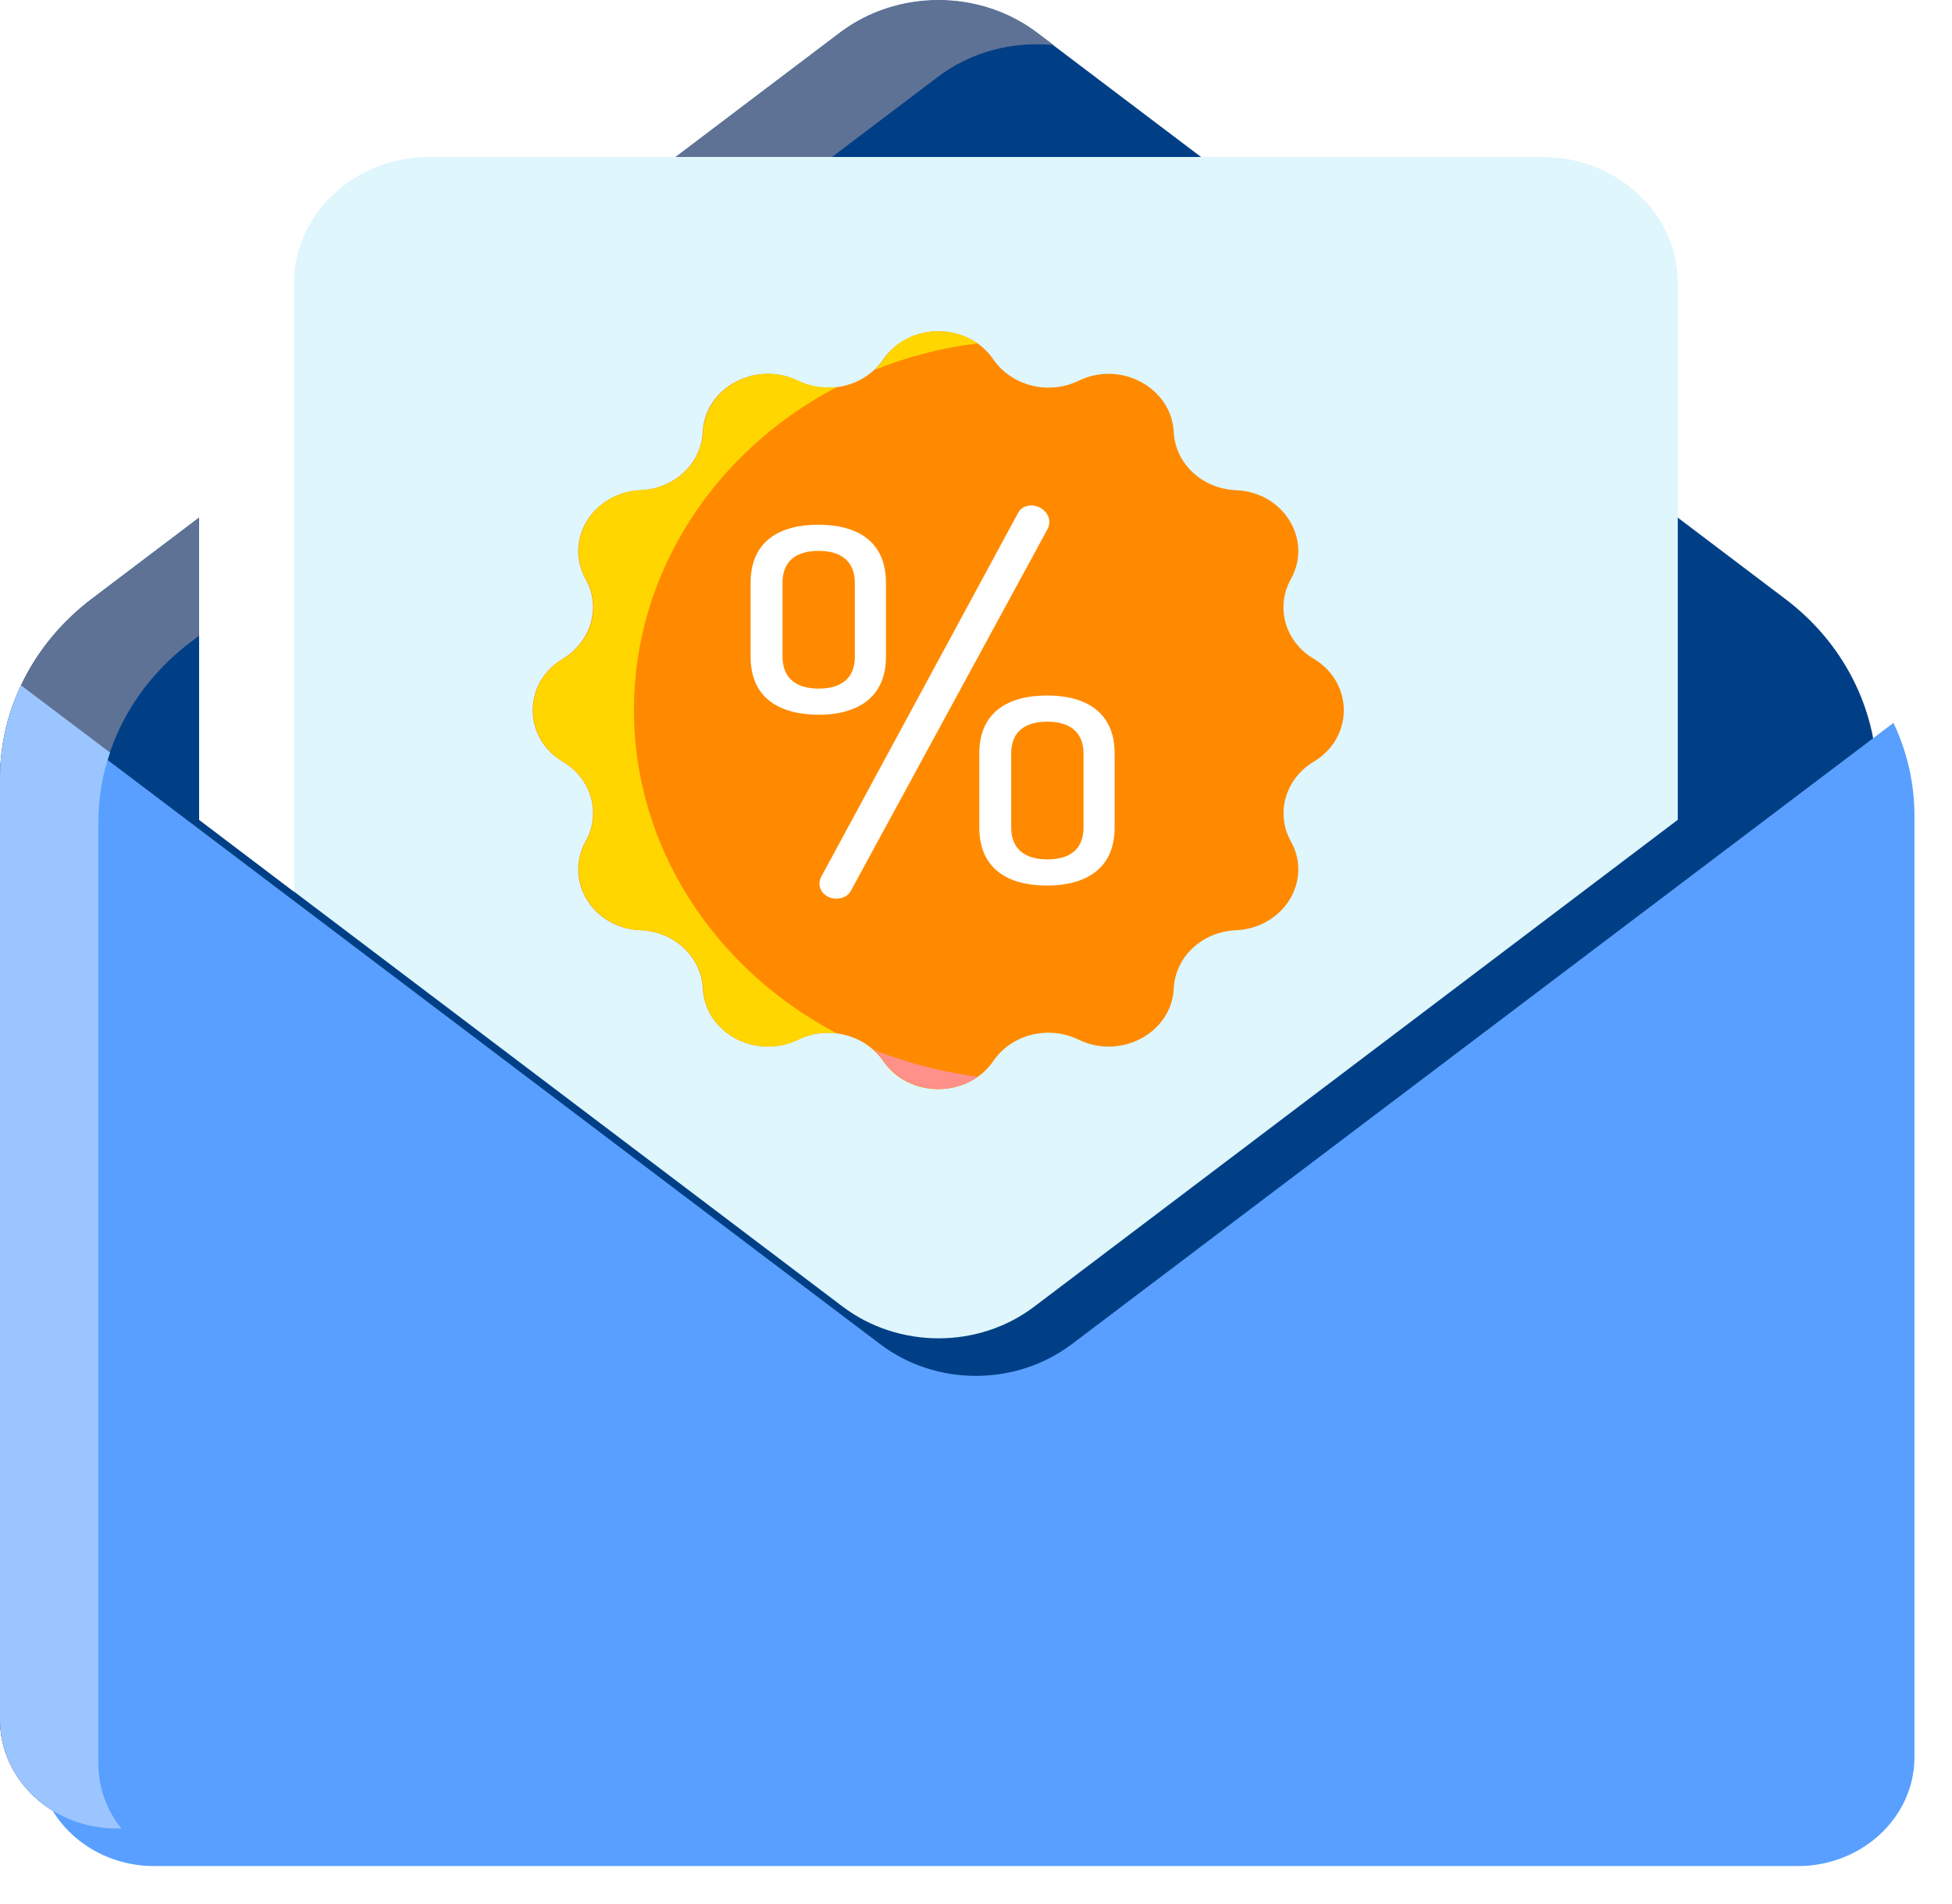 <svg width="520" height="507" viewBox="0 0 520 507" fill="none" xmlns="http://www.w3.org/2000/svg">
<path d="M475.549 159.494L276.316 8.807C260.982 -2.807 239.018 -2.807 223.684 8.807L24.451 159.494C9.014 171.205 0 188.722 0 207.304V457.965C0 473.934 13.883 487 31.082 487H468.918C486.013 487 500 474.031 500 457.965V207.304C500 188.722 490.986 171.108 475.549 159.494Z" fill="#003F86"/>
<path d="M26.212 469.579V218.918C26.212 200.336 35.226 182.819 50.663 171.108L249.793 20.517C258.703 13.743 269.789 10.936 280.667 12.001L276.316 8.71C260.982 -2.903 239.018 -2.903 223.684 8.71L24.451 159.494C9.014 171.205 0 188.722 0 207.304V457.966C0 473.935 13.883 487 31.082 487H32.325C28.491 482.064 26.212 476.064 26.212 469.579Z" fill="#5E7296"/>
<g filter="url(#filter0_d_220_99)">
<path d="M494.405 182.528L275.487 348.023C260.568 359.249 239.329 359.249 224.513 348.023L5.595 182.528C1.968 190.271 0 198.69 0 207.304V457.966C0 473.934 13.883 487 31.082 487H468.918C486.013 487 500 474.031 500 457.966V207.304C500 198.594 498.032 190.174 494.405 182.528Z" fill="#589FFF"/>
</g>
<path d="M26.212 219.014C26.212 212.627 27.248 206.336 29.32 200.432L5.595 182.528C5.595 182.625 5.491 182.625 5.491 182.722C1.968 190.367 0 198.69 0 207.304V457.966C0 473.935 13.883 487 31.082 487H32.325C28.491 482.161 26.212 476.257 26.212 469.773V219.014Z" fill="#9BC5FF"/>
<path d="M224.513 348.023C239.432 359.25 260.671 359.25 275.487 348.023L446.954 218.337V75.489C446.954 56.907 430.791 41.81 410.899 41.81H89.101C69.208 41.81 53.046 56.907 53.046 75.489V218.337L224.513 348.023Z" fill="#DEF6FC"/>
<path d="M78.326 75.489C78.326 56.907 94.488 41.809 114.38 41.809H89.101C69.208 41.809 53.046 56.907 53.046 75.489V218.337L78.326 237.5V75.489Z" fill="white"/>
<path d="M264.609 95.716C269.478 102.781 279.321 105.297 287.298 101.426C298.591 95.909 312.06 103.265 312.682 115.072C313.096 123.492 320.245 130.17 329.259 130.557C341.898 131.041 349.773 143.719 343.867 154.268C339.723 161.72 342.313 170.914 349.98 175.463C360.651 181.851 360.651 196.464 349.98 202.852C342.417 207.401 339.723 216.595 343.867 224.047C349.773 234.596 341.898 247.177 329.259 247.758C320.245 248.145 313.096 254.823 312.682 263.243C312.164 275.05 298.591 282.406 287.298 276.889C279.321 273.018 269.478 275.437 264.609 282.599C257.771 292.568 242.126 292.568 235.288 282.599C230.419 275.534 220.576 273.018 212.599 276.889C201.306 282.406 187.837 275.05 187.216 263.243C186.801 254.823 179.652 248.145 170.639 247.758C157.999 247.274 150.125 234.596 156.03 224.047C160.175 216.595 157.584 207.401 149.918 202.852C139.246 196.464 139.246 181.851 149.918 175.463C157.481 170.914 160.175 161.72 156.03 154.268C150.125 143.719 157.999 131.137 170.639 130.557C179.652 130.17 186.801 123.492 187.216 115.072C187.734 103.265 201.306 95.909 212.599 101.426C220.576 105.297 230.419 102.878 235.288 95.716C242.23 85.747 257.771 85.747 264.609 95.716Z" fill="#FF8A00"/>
<path d="M260.464 91.457C252.694 86.038 240.986 87.392 235.392 95.716C234.666 96.78 233.838 97.651 233.009 98.522C241.608 95.038 250.829 92.619 260.464 91.457Z" fill="#FFD600"/>
<path d="M168.877 189.109C168.877 152.139 190.738 119.911 222.959 103.071C219.54 103.458 215.914 102.974 212.702 101.426C201.409 95.909 187.941 103.265 187.319 115.072C186.905 123.492 179.756 130.17 170.742 130.557C158.102 131.041 150.228 143.719 156.134 154.268C160.278 161.72 157.688 170.914 150.021 175.463C139.35 181.851 139.35 196.465 150.021 202.852C157.584 207.401 160.278 216.595 156.134 224.047C150.228 234.596 158.102 247.178 170.742 247.758C179.756 248.145 186.905 254.823 187.319 263.243C187.837 275.05 201.409 282.406 212.702 276.889C216.018 275.341 219.54 274.76 222.959 275.244C190.738 258.307 168.877 226.079 168.877 189.109Z" fill="#FFD600"/>
<path d="M233.009 279.696C233.941 280.567 234.666 281.438 235.392 282.502C241.09 290.825 252.797 292.18 260.464 286.761C250.829 285.502 241.608 283.083 233.009 279.696Z" fill="#FF908A"/>
<path d="M199.959 174.882V155.236C199.959 144.009 207.833 139.751 217.986 139.751C228.036 139.751 236.014 143.913 236.014 155.236V174.882C236.014 186.109 228.036 190.367 217.986 190.367C207.833 190.27 199.959 186.109 199.959 174.882ZM227.725 155.236C227.725 149.526 224.099 146.719 218.09 146.719C212.081 146.719 208.455 149.429 208.455 155.236V174.882C208.455 180.592 212.081 183.399 218.09 183.399C224.099 183.399 227.725 180.689 227.725 174.882V155.236ZM279.528 138.977C279.528 139.654 279.424 140.138 279.114 140.816L226.689 237.209C225.964 238.661 224.41 239.338 222.752 239.338C220.266 239.338 218.297 237.499 218.297 235.37C218.297 234.886 218.401 234.209 218.712 233.628L271.24 136.557C271.965 135.202 273.312 134.622 274.762 134.622C277.041 134.622 279.528 136.46 279.528 138.977ZM260.879 220.369V200.723C260.879 189.496 268.753 185.238 278.906 185.238C288.956 185.238 296.934 189.399 296.934 200.723V220.369C296.934 231.596 288.956 235.854 278.906 235.854C268.753 235.854 260.879 231.596 260.879 220.369ZM288.645 200.723C288.645 195.013 285.019 192.206 279.01 192.206C273.001 192.206 269.375 194.916 269.375 200.723V220.369C269.375 226.079 273.001 228.886 279.01 228.886C285.019 228.886 288.645 226.176 288.645 220.369V200.723Z" fill="white"/>
<defs>
<filter id="filter0_d_220_99" x="0" y="182.528" width="520" height="324.472" filterUnits="userSpaceOnUse" color-interpolation-filters="sRGB">
<feFlood flood-opacity="0" result="BackgroundImageFix"/>
<feColorMatrix in="SourceAlpha" type="matrix" values="0 0 0 0 0 0 0 0 0 0 0 0 0 0 0 0 0 0 127 0" result="hardAlpha"/>
<feOffset dx="10" dy="10"/>
<feGaussianBlur stdDeviation="5"/>
<feComposite in2="hardAlpha" operator="out"/>
<feColorMatrix type="matrix" values="0 0 0 0 0 0 0 0 0 0 0 0 0 0 0 0 0 0 0.25 0"/>
<feBlend mode="normal" in2="BackgroundImageFix" result="effect1_dropShadow_220_99"/>
<feBlend mode="normal" in="SourceGraphic" in2="effect1_dropShadow_220_99" result="shape"/>
</filter>
</defs>
</svg>
